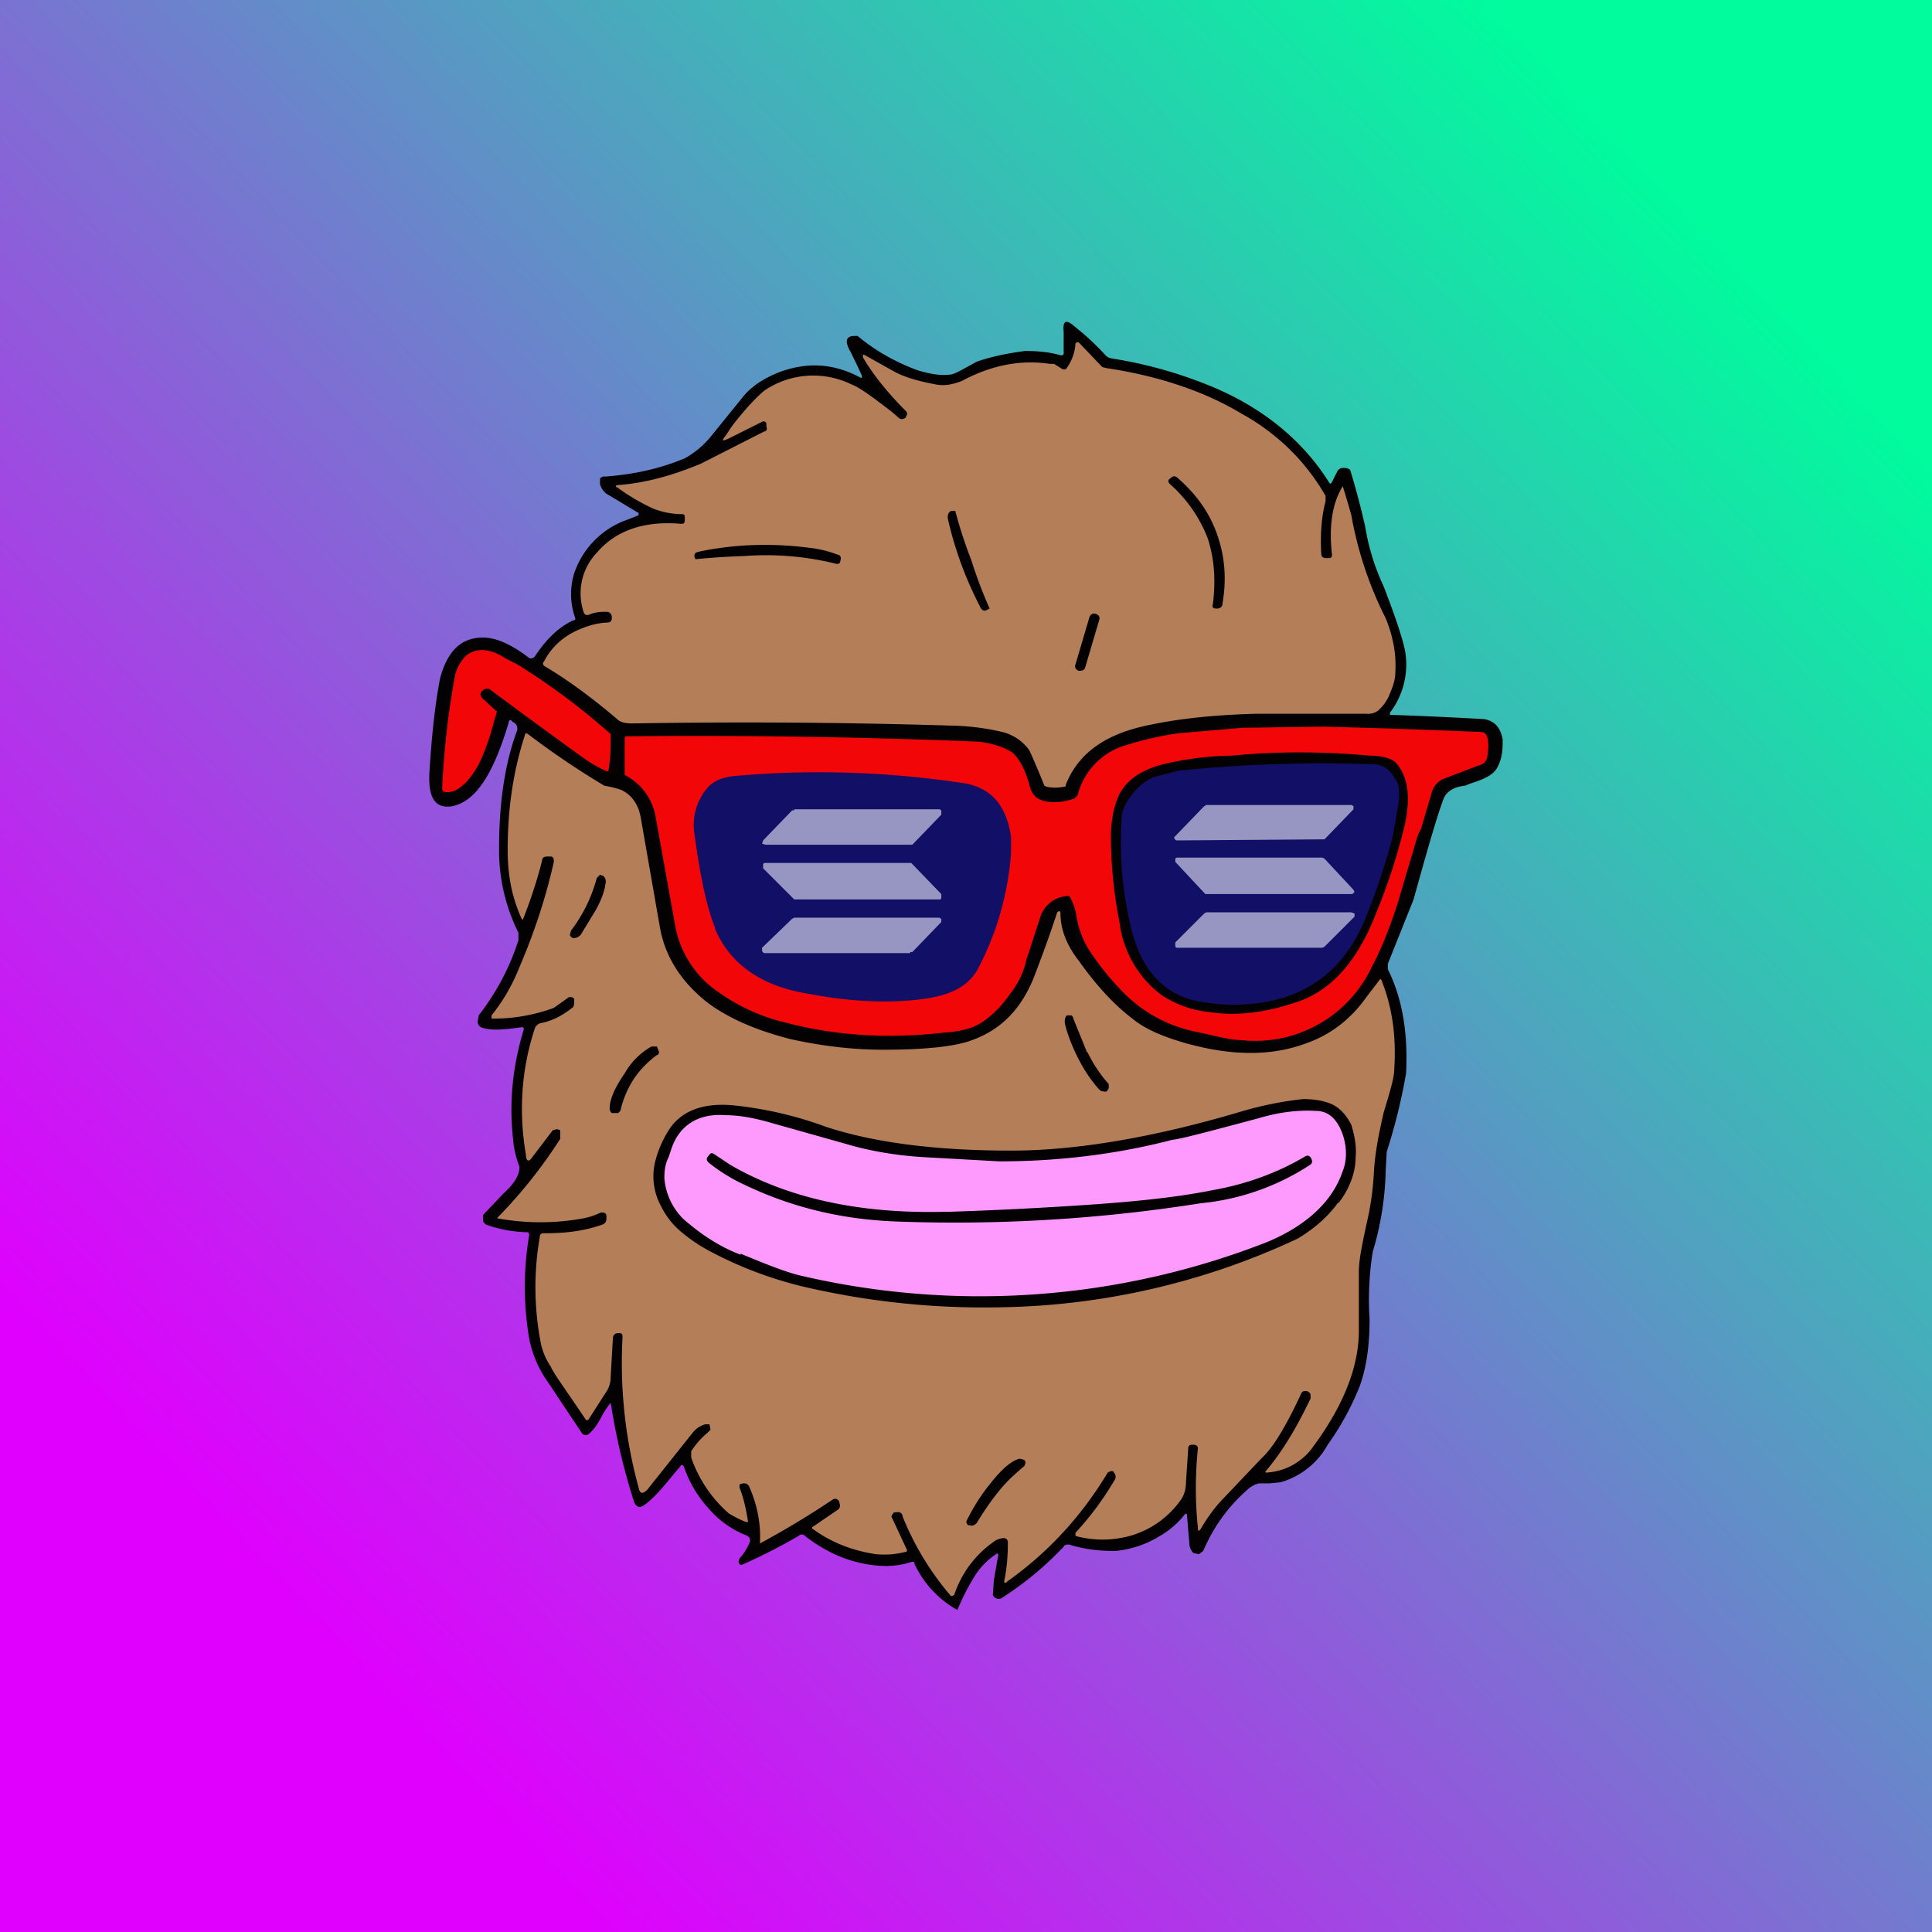<!-- by TradingView --><svg width="18" height="18" viewBox="0 0 18 18" xmlns="http://www.w3.org/2000/svg"><path fill="url(#a)" d="M0 0h18v18H0z"/><path d="M13.65 7.32c-.1.01-.17.05-.2.12-.06.16-.15.47-.28.94l-.24.6v.05c.13.26.19.58.17.97a5.33 5.33 0 0 1-.18.73l-.01.18a2.8 2.8 0 0 1-.12.75 2.8 2.8 0 0 0-.03.63c0 .21-.02.42-.09.62-.06.15-.15.34-.3.55a.73.73 0 0 1-.44.35l-.1.01h-.1c-.04.01-.08.03-.12.07-.18.16-.31.35-.4.56l-.04.03-.05-.01c-.02-.02-.04-.05-.04-.1l-.02-.24c0-.03-.01-.04-.03-.01a.83.83 0 0 1-.24.2.95.95 0 0 1-.4.13c-.13 0-.27-.01-.43-.06-.02 0-.04 0-.05.02-.17.18-.36.34-.58.48a.05.05 0 0 1-.05 0 .05.05 0 0 1-.03-.03l.01-.14.04-.23c0-.02-.01-.02-.02-.01a.67.67 0 0 0-.19.19 2.13 2.13 0 0 0-.17.33.95.95 0 0 1-.4-.43c0-.01 0-.02-.02-.02l-.07.02a.87.87 0 0 1-.16.02c-.28 0-.54-.1-.77-.28a.04.04 0 0 0-.06 0 5.34 5.34 0 0 1-.53.27c-.01 0-.02 0-.03-.03l.01-.03a.52.52 0 0 0 .09-.14c.02-.04 0-.07-.04-.08a.9.9 0 0 1-.35-.26c-.09-.1-.17-.23-.22-.38-.01-.01-.02-.02-.03 0l-.06.07c-.12.15-.21.25-.29.3-.03.02-.06.01-.08-.03a6 6 0 0 1-.22-.93.79.79 0 0 0-.07.1c-.05.1-.1.17-.15.2-.02 0-.04 0-.05-.02l-.32-.48a1.04 1.04 0 0 1-.17-.4 2.88 2.88 0 0 1 0-.96c0-.02 0-.03-.03-.03a1.2 1.2 0 0 1-.37-.07.06.06 0 0 1-.03-.04v-.05l.19-.2c.1-.09.15-.17.15-.25a.86.86 0 0 1-.06-.26c-.04-.35 0-.69.1-1.02 0-.01 0-.02-.02-.02-.2.03-.31.03-.38 0a.06.06 0 0 1-.03-.05l.01-.06c.17-.22.29-.45.37-.7v-.07a1.72 1.72 0 0 1-.18-.8c0-.43.06-.8.17-1.09 0-.02 0-.04-.02-.06l-.03-.02c-.01-.02-.03-.01-.03.01-.14.47-.3.73-.52.78-.16.03-.23-.07-.22-.3.02-.33.05-.63.1-.89.07-.26.2-.38.4-.38.12 0 .26.06.43.19.02.01.04 0 .05-.01.1-.15.21-.27.36-.34.02 0 .02-.01.02-.02a.66.66 0 0 1-.01-.42.8.8 0 0 1 .5-.5l.1-.04v-.02l-.3-.18a.17.17 0 0 1-.06-.09v-.05a.05.05 0 0 1 .05-.02c.26-.02.5-.07.74-.17a.84.84 0 0 0 .24-.2l.3-.37c.08-.1.2-.18.36-.24.26-.09.5-.07.74.06h.01V3.5a5.21 5.21 0 0 0-.11-.23c-.05-.09-.04-.14.04-.14h.03c.18.15.37.25.56.32.13.04.23.05.3.04.04 0 .12-.05.25-.12.14-.05.3-.08.45-.1.12 0 .23.01.33.04.02 0 .03 0 .03-.02v-.2c-.01-.1.02-.12.1-.05.1.08.2.17.29.27a.1.1 0 0 0 .06.03c.32.05.64.14.95.27.47.2.83.5 1.07.88.01.02.02.02.03 0l.05-.1a.06.06 0 0 1 .06-.03c.02 0 .04 0 .06.02a7.4 7.4 0 0 1 .14.53 2.09 2.09 0 0 0 .17.55c.1.26.17.46.2.6a.74.74 0 0 1-.14.58v.02a37.26 37.26 0 0 1 .88.04c.1.02.15.08.17.19 0 .08 0 .17-.05.26-.03.06-.1.1-.22.14a.98.98 0 0 0-.08.03Z" fill="#030101"/><path d="m7.1 3.93-.32.16c-.05.02-.06.02-.02-.03l.06-.09c.13-.17.24-.28.3-.33a.81.81 0 0 1 .81-.06c.08.03.2.12.37.25l.07.06c.02.02.04.02.07 0v-.01c.02-.02.01-.04 0-.05-.16-.16-.3-.33-.4-.5 0-.03 0-.03.02-.02l.25.14c.1.06.24.1.4.13.09.02.17 0 .25-.03.28-.15.55-.2.82-.16h.04l.08.05h.03a.43.43 0 0 0 .09-.24l.01-.01h.02l.22.23.04.01c.47.07.9.21 1.25.42.33.18.6.44.79.77v.05c-.04.15-.05.32-.04.49 0 .03.02.04.05.04h.02c.02 0 .03-.01.03-.03-.03-.26 0-.48.1-.64a9 9 0 0 1 .08.27 3.47 3.47 0 0 0 .32.96c.07.17.1.34.09.5 0 .07-.02.13-.05.2a.4.4 0 0 1-.11.16.16.16 0 0 1-.11.03H11.7c-.36.01-.68.04-.97.1-.42.08-.68.26-.8.56 0 .01 0 .02-.02.02a.39.39 0 0 1-.16 0l-.02-.01a6.44 6.44 0 0 0-.14-.33.44.44 0 0 0-.25-.17 2.28 2.28 0 0 0-.49-.06 62.8 62.8 0 0 0-2.96-.02c-.06 0-.11-.01-.14-.04-.2-.17-.42-.34-.67-.49-.02-.01-.03-.03-.01-.05.09-.17.23-.27.42-.33a.67.67 0 0 1 .17-.03c.02 0 .04-.01.04-.04v-.01c0-.03-.02-.05-.05-.05-.05 0-.1 0-.17.03-.02 0-.03 0-.04-.02a.55.55 0 0 1 .12-.56c.17-.2.43-.3.78-.27.03 0 .04 0 .04-.04v-.01c0-.03 0-.04-.03-.04h-.01a.74.74 0 0 1-.25-.05 1.87 1.87 0 0 1-.34-.2c-.02 0-.01-.02 0-.02.28-.02.54-.1.78-.2l.59-.3c.02 0 .03-.02.02-.05v-.02c0-.02-.02-.03-.04-.02Z" fill="#B47E58"/><path d="M11.34 4.98c.07.2.09.41.05.64 0 .03-.02.05-.05.05h-.01c-.03 0-.04-.02-.03-.04.03-.24.01-.44-.05-.62a1.3 1.3 0 0 0-.35-.5c-.02-.02-.02-.04 0-.05.03-.03.05-.03.08 0 .17.15.29.32.36.52ZM9.05 5.22a4.33 4.33 0 0 0 .17.45l-.04.02c-.02 0-.04-.01-.05-.04a3.4 3.4 0 0 1-.3-.82c0-.03 0-.05.03-.07h.04a4.3 4.3 0 0 0 .15.46ZM6.94 5.18a7.18 7.18 0 0 0-.46.03l-.01-.02c0-.03 0-.04.04-.05.33-.07.67-.08 1-.04.1.01.2.03.3.07.02 0 .03.03.02.05 0 .03-.02.04-.05.03a2.72 2.72 0 0 0-.84-.07ZM10.21 5.72c-.02-.01-.05 0-.06.03l-.13.44c-.01.02 0 .05.03.06.02 0 .05 0 .06-.03l.13-.44c.01-.03 0-.05-.03-.06Z" fill="#030101"/><path d="M4.49 6.44c-.02.02-.02.05.02.08a7.62 7.62 0 0 0 .12.11l-.03.1c-.03.12-.07.24-.13.37a.8.8 0 0 1-.12.18c-.07.07-.12.1-.18.1-.03 0-.05 0-.05-.04a7.7 7.7 0 0 1 .12-1.05.4.4 0 0 1 .1-.18c.1-.08.23-.07.38.03l.1.05a6.32 6.32 0 0 1 .87.65c0 .11 0 .22-.02.33 0 .02-.01.02-.03.01a1.27 1.27 0 0 1-.22-.13 77 77 0 0 1-.86-.63c-.03-.01-.05 0-.07.02ZM9.97 8.36a.03.03 0 0 0-.04-.01.28.28 0 0 0-.24.2l-.13.4c-.02.1-.07.21-.15.31a1 1 0 0 1-.24.25c-.08.06-.2.1-.37.11-.52.06-1.01.03-1.47-.09a1.8 1.8 0 0 1-.72-.35.95.95 0 0 1-.32-.56l-.18-1a.54.54 0 0 0-.29-.4V6.9c0-.03 0-.04.02-.04a64.38 64.38 0 0 1 3.28.05c.15.02.25.06.31.1.07.06.12.16.16.3.02.1.08.15.18.16.07.01.15 0 .24-.03l.03-.03a.65.65 0 0 1 .46-.47c.16-.05.33-.09.5-.11l.58-.05h.05l.7-.01a82.5 82.5 0 0 1 1.47.05c.03 0 .05.02.06.06a.4.4 0 0 1 0 .14c0 .06-.03.1-.08.11l-.34.13a.2.2 0 0 0-.1.12l-.1.34-.03.06-.19.64c-.07.22-.15.42-.24.59a1.2 1.2 0 0 1-1.22.68c-.1 0-.24-.04-.43-.08a1.31 1.31 0 0 1-.63-.33 2.5 2.5 0 0 1-.36-.44.84.84 0 0 1-.11-.3.52.52 0 0 0-.06-.18Z" fill="#F30607"/><path d="M10.38 13.71c-.03-.01-.04 0-.06.01-.24.4-.55.74-.93 1.01-.03.03-.04.02-.03-.02.02-.1.03-.21.03-.34 0-.02-.01-.04-.04-.04a.18.18 0 0 0-.1.04.98.98 0 0 0-.36.49l-.02.01h-.01a2.65 2.65 0 0 1-.45-.74c0-.03-.03-.05-.06-.04h-.02c-.02.02-.03.04-.02.05l.14.3c0 .01 0 .02-.02.02a.79.79 0 0 1-.27.02c-.2-.03-.4-.1-.58-.23-.02-.01-.02-.02 0-.03l.22-.15c.03-.02.03-.04.02-.07v-.01c-.02-.03-.04-.03-.06-.02a8.28 8.28 0 0 1-.68.41c.01-.17-.02-.35-.1-.53a.05.05 0 0 0-.04-.03h-.02l-.03.01v.03c.04.1.06.2.08.32h-.02a1.01 1.01 0 0 1-.16-.08 1.22 1.22 0 0 1-.35-.52v-.06a.79.79 0 0 1 .15-.17l.03-.03-.01-.05h-.04a.23.23 0 0 0-.11.07l-.43.54c-.04.04-.07.04-.08-.02a4.38 4.38 0 0 1-.15-1.4c0-.02 0-.04-.03-.04h-.01c-.03 0-.05.02-.05.05l-.02.35c0 .07-.02.12-.05.16l-.16.25h-.02c-.18-.27-.3-.43-.33-.5a.61.61 0 0 1-.09-.21 2.72 2.72 0 0 1-.01-1c0-.02.01-.03.04-.03.2 0 .37-.02.54-.08.03-.01.04-.03.04-.06v-.02c0-.03-.03-.04-.06-.03a.65.65 0 0 1-.15.05c-.27.05-.54.05-.81 0a4.56 4.56 0 0 0 .59-.74v-.08l-.03-.01-.04.01-.19.25c-.03.05-.06.04-.06-.02-.07-.41-.04-.8.08-1.17a.08.08 0 0 1 .07-.06c.09-.02.18-.06.28-.14.02-.01.02-.04.02-.07v-.01a.03.03 0 0 0-.03-.02H5.3a10.25 10.25 0 0 1-.14.1c-.19.07-.38.1-.56.1h-.02v-.03c.12-.15.2-.3.26-.45.15-.35.25-.67.32-.98 0-.02 0-.04-.02-.05H5.1c-.03 0-.05.01-.05.04a4.37 4.37 0 0 1-.18.55l-.01-.01c-.09-.2-.13-.4-.13-.64 0-.38.05-.73.16-1.07 0-.02.02-.02.03-.01a7.64 7.64 0 0 0 .71.48 1 1 0 0 1 .16.04c.1.05.16.14.18.26l.18 1.03c.05.27.2.5.44.69.2.15.46.26.77.34.27.06.56.1.87.1.39 0 .65-.03.8-.08.3-.1.5-.31.62-.64a12.18 12.18 0 0 0 .2-.56c.02-.02.03-.01.03.01 0 .15.06.3.17.44.17.24.34.42.5.54.12.1.29.17.5.23.43.12.8.12 1.12 0 .23-.08.42-.23.56-.43a13.73 13.73 0 0 0 .13-.17l.01.01c.1.25.14.52.12.83 0 .08-.04.21-.1.41-.04.18-.08.36-.09.56a2.68 2.68 0 0 1-.07.48c-.04.19-.07.33-.07.44v.55c0 .33-.14.69-.42 1.07a.57.57 0 0 1-.45.25v-.01c.17-.2.3-.43.42-.68v-.04a.05.05 0 0 0-.04-.03c-.02 0-.04 0-.05.03-.14.3-.26.5-.37.6l-.38.4a1.5 1.5 0 0 0-.18.25c-.02.03-.03.03-.03-.01a3.62 3.62 0 0 1 0-.73c0-.02 0-.03-.03-.04h-.01c-.03 0-.05 0-.05.04l-.02.3c0 .08-.02.14-.06.19a.87.87 0 0 1-.43.31.96.96 0 0 1-.54.01v-.03c.15-.16.27-.33.37-.5.01-.03 0-.05-.02-.07Z" fill="#B47E58"/><path d="M13.08 7.72c-.06.24-.14.5-.26.79-.17.44-.41.71-.72.82-.29.1-.56.14-.83.1a1 1 0 0 1-.45-.16 1 1 0 0 1-.39-.68 4.14 4.14 0 0 1-.08-.84c.01-.16.04-.28.09-.37.07-.12.2-.21.4-.26a2.86 2.86 0 0 1 .64-.08c.4-.04.84-.04 1.28 0 .13 0 .2.03.24.06.12.13.15.33.08.62Z" fill="#030101"/><path d="M10.45 7.63c0-.08.04-.16.1-.23a.48.48 0 0 1 .2-.16l.23-.06a13.36 13.36 0 0 1 1.82-.06c.08 0 .15.05.2.14.04.05.04.12.03.22-.03.17-.05.31-.08.41-.08.28-.16.5-.23.67-.23.56-.67.82-1.3.8a2 2 0 0 1-.25-.03.7.7 0 0 1-.43-.25c-.1-.12-.17-.28-.21-.47-.08-.34-.1-.67-.08-.98ZM6.66 8.64c-.08-.2-.14-.5-.19-.87a.53.53 0 0 1 .13-.44c.06-.06.14-.09.24-.1A8.96 8.96 0 0 1 9 7.3c.25.05.38.22.42.5v.15c-.03.38-.13.73-.3 1.06-.08.16-.23.25-.47.29-.32.05-.69.04-1.11-.04-.45-.07-.74-.28-.88-.61Z" fill="#120F66"/><path d="M11.23 7.5h1.36l.02.01v.03l-.27.28h-.02l-1.35.01c-.01 0-.02 0-.03-.02V7.8l.28-.29h.01ZM7.4 7.54h1.35s.02 0 .02.02v.03l-.27.28H7.13l-.03-.01.01-.03.27-.28h.02ZM12.6 8.33h-1.37l-.28-.3v-.02c0-.01 0-.02.02-.02h1.35l.02.01.27.29.01.02-.02.02ZM7.13 8.04h1.36l.28.29v.03c0 .01 0 .02-.02.02H7.4l-.01-.01-.28-.28v-.03c0-.01 0-.02.02-.02Z" fill="#9795C2"/><path d="m5.55 8.48-.14.23c-.02.02-.04.03-.07.03a.04.04 0 0 1-.03-.03l.01-.04a1.4 1.4 0 0 0 .24-.49l.03-.03.03.01c.02.02.03.04.02.08-.01.07-.04.15-.09.24Z" fill="#030101"/><path d="M12.32 8.83h-1.35c-.01 0-.02 0-.02-.02v-.03l.27-.27.02-.01h1.35l.03.01v.03l-.28.28-.02.01ZM8.48 8.88H7.13c-.01 0-.02 0-.03-.02v-.03l.28-.27.02-.01h1.35l.02.01v.03l-.27.28h-.02Z" fill="#9795C2"/><path d="M10.13 9.8c.05.1.11.2.2.3v.04l-.02.03c-.03 0-.05 0-.07-.02a1.34 1.34 0 0 1-.2-.3c-.06-.12-.1-.23-.12-.32 0-.03 0-.05.02-.07h.04s.02.01.02.03l.13.32ZM5.9 10.06a.92.92 0 0 0-.12.29l-.02.02H5.7a.05.05 0 0 1-.02-.04c0-.09.05-.2.14-.33a.66.66 0 0 1 .25-.25h.05l.02.05c0 .02-.01.03-.02.03a.9.9 0 0 0-.22.23ZM12.47 11.2c-.1.14-.23.25-.38.34a6.76 6.76 0 0 1-2.79.64A7.37 7.37 0 0 1 7.54 12a3.67 3.67 0 0 1-.94-.35 1.5 1.5 0 0 1-.25-.17.73.73 0 0 1-.19-.24.58.58 0 0 1-.06-.4 1 1 0 0 1 .15-.34c.12-.16.32-.23.6-.2a3.53 3.53 0 0 1 .85.2c.46.15 1.04.22 1.72.22.6 0 1.32-.12 2.13-.36.2-.06.4-.1.59-.12.09 0 .17.01.25.04.08.03.15.1.2.2.03.1.05.2.04.3 0 .15-.06.3-.16.43Z" fill="#030101"/><path d="M6.9 11.69c-.21-.08-.38-.2-.53-.33a.6.6 0 0 1-.18-.38c0-.05 0-.12.04-.2l.02-.06c.07-.23.25-.35.51-.33.14 0 .28.03.42.07l.71.2c.17.05.4.1.7.12l.72.04c.53 0 1.07-.06 1.61-.2.09-.01.35-.08.8-.2.2-.06.38-.08.54-.07.12 0 .2.08.25.22.04.12.04.24 0 .34-.09.27-.32.5-.7.66a7.34 7.34 0 0 1-4.37.31c-.12-.03-.3-.1-.54-.2Z" fill="#FE9AFD"/><path d="M6.8 10.85c.53.31 1.2.46 2 .44h.04a36 36 0 0 0 1.22-.06c.46-.03.88-.07 1.23-.14.34-.06.62-.17.86-.31.03-.02.05-.02.07.02.01.03 0 .04-.01.05a2.25 2.25 0 0 1-1.02.36 14.67 14.67 0 0 1-2.85.17c-.5-.02-.96-.13-1.4-.34a1.6 1.6 0 0 1-.34-.21c-.02-.02-.02-.04 0-.06.02-.03.03-.03.05-.02l.15.1ZM9.44 13.75c-.1.09-.22.24-.34.44-.02.02-.04.03-.07.02h-.01c-.02-.02-.02-.03-.01-.05.06-.12.13-.23.21-.33.11-.14.2-.22.28-.24l.04.01c.01.01.02.02.01.04 0 0 0 .02-.02.03a2.5 2.5 0 0 0-.09.08Z" fill="#030101"/><defs><linearGradient id="a" x1="16.03" y1="2.19" x2="2.61" y2="14.95" gradientUnits="userSpaceOnUse"><stop stop-color="#00FC9D"/><stop offset="1" stop-color="#E000FE"/></linearGradient></defs></svg>